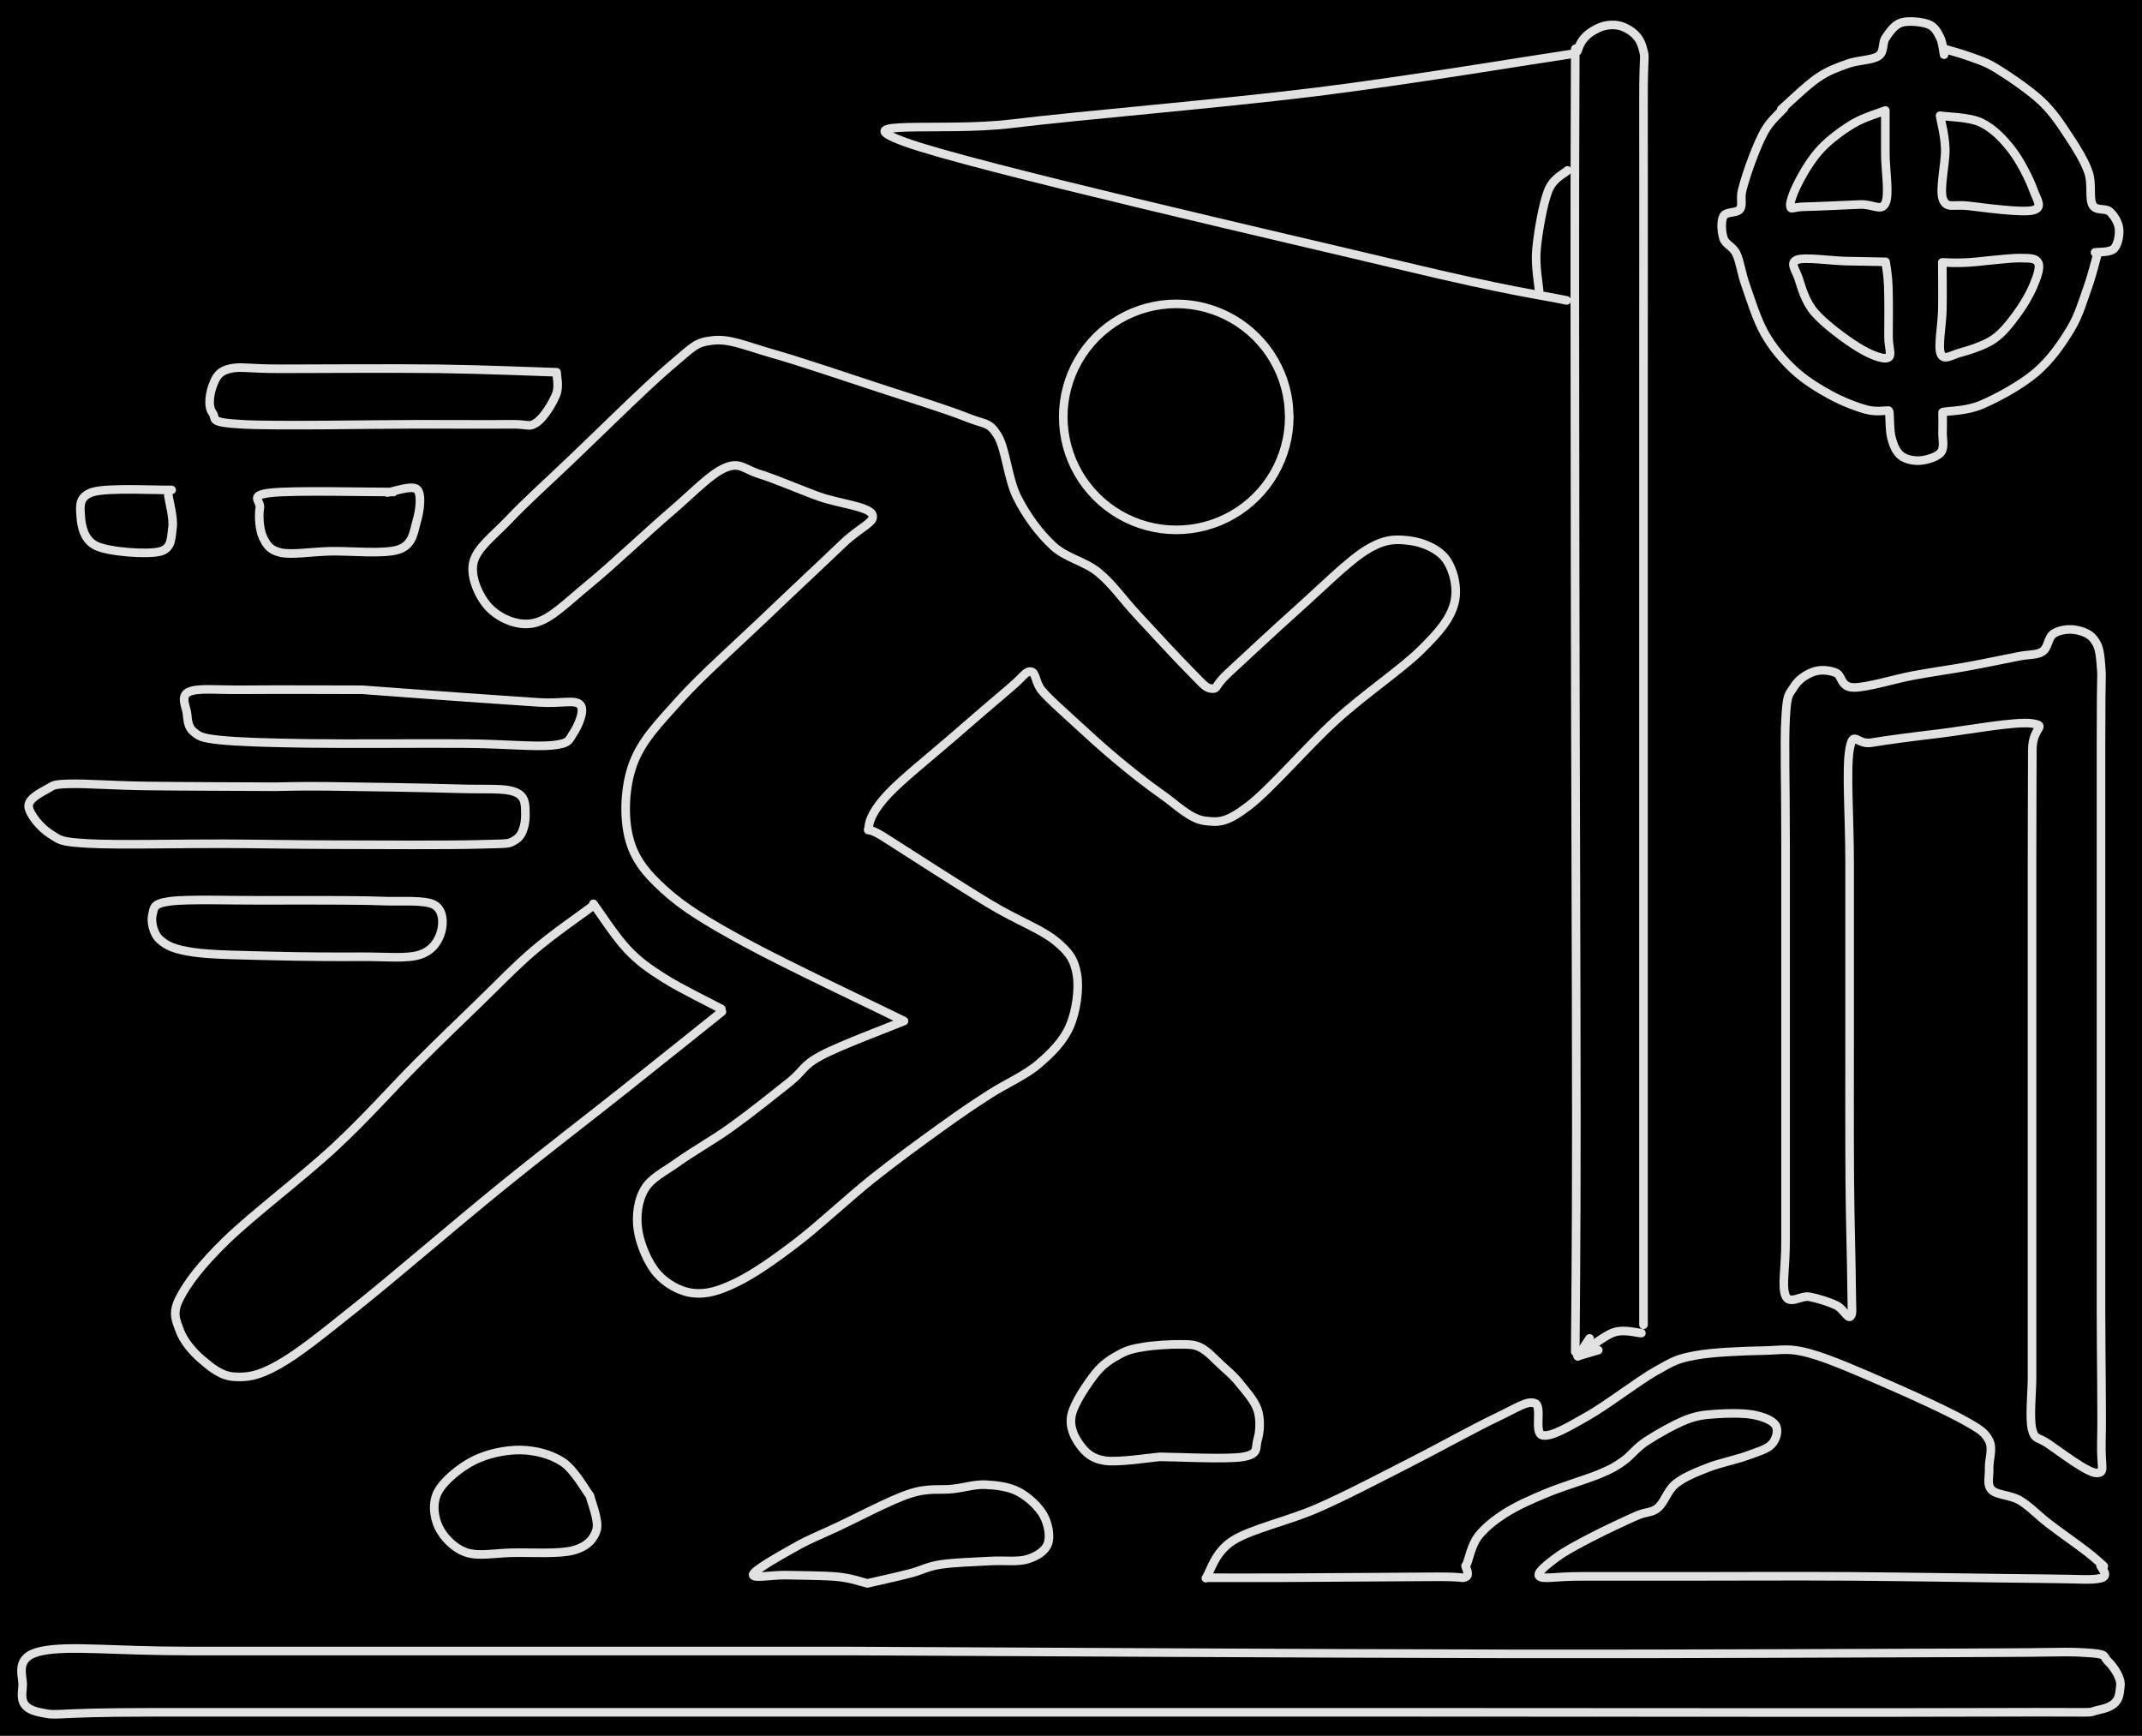 <svg version="1.1" xmlns="http://www.w3.org/2000/svg" viewBox="0 0 996.189 807.23" width="996.189" height="807.23" class="excalidraw-svg"><!-- svg-source:excalidraw --><defs><style class="style-fonts">
      </style></defs><rect x="0" y="0" width="996.189" height="807.23" fill="#000000"></rect><g stroke-linecap="round"><g transform="translate(275.955 420.308) rotate(0 29.762 24.451)"><path d="M0 0 C2.64 3.54, 10.35 15.46, 15.87 21.25 C21.39 27.04, 25.86 30.13, 33.13 34.74 C40.41 39.35, 55.13 46.54, 59.52 48.9 M0 0 C2.64 3.54, 10.35 15.46, 15.87 21.25 C21.39 27.04, 25.86 30.13, 33.13 34.74 C40.41 39.35, 55.13 46.54, 59.52 48.9" stroke="#E1E1E1" stroke-width="4" fill="none"></path></g></g><mask></mask><g stroke-linecap="round"><g transform="translate(335.749 470.46) rotate(0 -126.097 60.459)"><path d="M0 0 C-7.54 6.02, -28.05 22.49, -45.23 36.13 C-62.4 49.76, -82.31 64.97, -103.06 81.8 C-123.82 98.64, -152.56 123.41, -169.76 137.14 C-186.96 150.88, -196.69 158.77, -206.25 164.2 C-215.82 169.64, -221.16 170.19, -227.14 169.76 C-233.12 169.32, -237.95 165.2, -242.12 161.61 C-246.3 158.01, -250.51 152.94, -252.19 148.21 C-253.87 143.48, -255.8 140.19, -252.19 133.22 C-248.59 126.25, -242.56 118.08, -230.55 106.38 C-218.55 94.69, -194.94 76.78, -180.15 63.05 C-165.36 49.33, -152.82 35.04, -141.81 24.03 C-130.79 13.01, -123.15 5.71, -114.07 -3.06 C-104.99 -11.84, -96.25 -20.99, -87.32 -28.61 C-78.39 -36.24, -64.96 -45.47, -60.49 -48.84 M0 0 C-7.54 6.02, -28.05 22.49, -45.23 36.13 C-62.4 49.76, -82.31 64.97, -103.06 81.8 C-123.82 98.64, -152.56 123.41, -169.76 137.14 C-186.96 150.88, -196.69 158.77, -206.25 164.2 C-215.82 169.64, -221.16 170.19, -227.14 169.76 C-233.12 169.32, -237.95 165.2, -242.12 161.61 C-246.3 158.01, -250.51 152.94, -252.19 148.21 C-253.87 143.48, -255.8 140.19, -252.19 133.22 C-248.59 126.25, -242.56 118.08, -230.55 106.38 C-218.55 94.69, -194.94 76.78, -180.15 63.05 C-165.36 49.33, -152.82 35.04, -141.81 24.03 C-130.79 13.01, -123.15 5.71, -114.07 -3.06 C-104.99 -11.84, -96.25 -20.99, -87.32 -28.61 C-78.39 -36.24, -64.96 -45.47, -60.49 -48.84" stroke="#E1E1E1" stroke-width="4" fill="none"></path></g></g><mask></mask><g stroke-linecap="round"><g transform="translate(420.421 474.813) rotate(0 27.783 -94.977)"><path d="M0 0 C-6.42 2.68, -29.62 11.31, -38.52 16.07 C-47.42 20.83, -46.44 23.02, -53.39 28.56 C-60.35 34.09, -71.65 43.12, -80.24 49.27 C-88.83 55.42, -98.18 60.64, -104.92 65.46 C-111.66 70.28, -117.53 72.9, -120.66 78.2 C-123.79 83.49, -124.68 90.69, -123.7 97.23 C-122.73 103.76, -119.11 112.5, -114.83 117.39 C-110.55 122.27, -104.18 125.84, -98.01 126.53 C-91.85 127.23, -85.85 125.44, -77.85 121.54 C-69.85 117.63, -60.53 111.16, -50.01 103.12 C-39.49 95.09, -25.99 82.35, -14.71 73.35 C-3.42 64.34, 8.62 55.65, 17.7 49.11 C26.77 42.56, 32.29 38.9, 39.74 34.07 C47.18 29.25, 56.15 25.45, 62.38 20.17 C68.61 14.89, 74.12 9.34, 77.13 2.39 C80.14 -4.57, 81.56 -14.93, 80.43 -21.55 C79.3 -28.18, 77.17 -31.83, 70.34 -37.35 C63.51 -42.87, 52.68 -46.68, 39.45 -54.68 C26.22 -62.68, 0.26 -79.44, -9.04 -85.37 C-18.35 -91.3, -16.65 -86.92, -16.38 -90.27 C-16.12 -93.63, -13.88 -98.6, -7.44 -105.49 C-1 -112.39, 12.78 -123.39, 22.28 -131.64 C31.77 -139.9, 43.39 -149.9, 49.51 -155.04 C55.63 -160.18, 56.55 -162.75, 59.01 -162.49 C61.47 -162.23, 60.97 -157.29, 64.26 -153.48 C67.55 -149.66, 73 -144.87, 78.75 -139.58 C84.5 -134.3, 91.93 -127.46, 98.77 -121.76 C105.62 -116.06, 112.98 -110.18, 119.82 -105.41 C126.66 -100.63, 133.04 -94.01, 139.8 -93.12 C146.56 -92.24, 150.13 -92.26, 160.36 -100.11 C170.6 -107.96, 187.88 -128.15, 201.22 -140.22 C214.55 -152.28, 231.27 -163.53, 240.38 -172.5 C249.49 -181.47, 253.92 -187.04, 255.88 -194.06 C257.84 -201.08, 255.61 -209.75, 252.15 -214.63 C248.69 -219.52, 241.29 -222.65, 235.12 -223.39 C228.95 -224.13, 223.79 -224.41, 215.11 -219.09 C206.44 -213.77, 193.78 -201, 183.06 -191.46 C172.35 -181.92, 157.49 -168.01, 150.84 -161.86 C144.19 -155.71, 146.13 -154.44, 143.18 -154.58 C140.22 -154.72, 138.89 -156.97, 133.11 -162.7 C127.33 -168.42, 115.6 -181.26, 108.49 -188.91 C101.38 -196.56, 96.99 -203.24, 90.44 -208.59 C83.9 -213.94, 75.53 -215.17, 69.22 -221.02 C62.9 -226.87, 56.86 -235.1, 52.56 -243.68 C48.26 -252.27, 47.35 -266.34, 43.41 -272.53 C39.48 -278.71, 38.09 -277.17, 28.94 -280.81 C19.8 -284.46, 3.54 -289.47, -11.45 -294.39 C-26.44 -299.31, -48.06 -306.64, -60.98 -310.32 C-73.91 -314.01, -81.07 -317.43, -89.01 -316.49 C-96.94 -315.55, -97.54 -314.02, -108.58 -304.7 C-119.62 -295.38, -142.77 -272.45, -155.25 -260.57 C-167.73 -248.7, -175.95 -241.38, -183.46 -233.46 C-190.97 -225.54, -198.81 -219.98, -200.31 -213.03 C-201.81 -206.09, -197.23 -196.42, -192.46 -191.77 C-187.68 -187.12, -179.34 -183.25, -171.68 -185.15 C-164.01 -187.05, -156.93 -194.59, -146.44 -203.16 C-135.95 -211.74, -119.25 -227.59, -108.71 -236.6 C-98.17 -245.62, -90.14 -254.32, -83.19 -257.27 C-76.25 -260.22, -74.37 -256.54, -67.06 -254.3 C-59.75 -252.06, -48.03 -246.93, -39.32 -243.82 C-30.61 -240.71, -16.6 -239.29, -14.8 -235.65 C-12.99 -232, -20.14 -229.98, -28.49 -221.95 C-36.84 -213.92, -52.26 -199.57, -64.91 -187.46 C-77.56 -175.35, -94.23 -160.59, -104.41 -149.28 C-114.59 -137.98, -122.06 -130.26, -125.98 -119.62 C-129.91 -108.98, -130.4 -95.22, -127.96 -85.43 C-125.53 -75.65, -120.37 -69.05, -111.36 -60.9 C-102.36 -52.75, -92.49 -46.68, -73.93 -36.53 C-55.36 -26.38, -12.32 -6.09, 0 0 M0 0 C-6.42 2.68, -29.62 11.31, -38.52 16.07 C-47.42 20.83, -46.44 23.02, -53.39 28.56 C-60.35 34.09, -71.65 43.12, -80.24 49.27 C-88.83 55.42, -98.18 60.64, -104.92 65.46 C-111.66 70.28, -117.53 72.9, -120.66 78.2 C-123.79 83.49, -124.68 90.69, -123.7 97.23 C-122.73 103.76, -119.11 112.5, -114.83 117.39 C-110.55 122.27, -104.18 125.84, -98.01 126.53 C-91.85 127.23, -85.85 125.44, -77.85 121.54 C-69.85 117.63, -60.53 111.16, -50.01 103.12 C-39.49 95.09, -25.99 82.35, -14.71 73.35 C-3.42 64.34, 8.62 55.65, 17.7 49.11 C26.77 42.56, 32.29 38.9, 39.74 34.07 C47.18 29.25, 56.15 25.45, 62.38 20.17 C68.61 14.89, 74.12 9.34, 77.13 2.39 C80.14 -4.57, 81.56 -14.93, 80.43 -21.55 C79.3 -28.18, 77.17 -31.83, 70.34 -37.35 C63.51 -42.87, 52.68 -46.68, 39.45 -54.68 C26.22 -62.68, 0.26 -79.44, -9.04 -85.37 C-18.35 -91.3, -16.65 -86.92, -16.38 -90.27 C-16.12 -93.63, -13.88 -98.6, -7.44 -105.49 C-1 -112.39, 12.78 -123.39, 22.28 -131.64 C31.77 -139.9, 43.39 -149.9, 49.51 -155.04 C55.63 -160.18, 56.55 -162.75, 59.01 -162.49 C61.47 -162.23, 60.97 -157.29, 64.26 -153.48 C67.55 -149.66, 73 -144.87, 78.75 -139.58 C84.5 -134.3, 91.93 -127.46, 98.77 -121.76 C105.62 -116.06, 112.98 -110.18, 119.82 -105.41 C126.66 -100.63, 133.04 -94.01, 139.8 -93.12 C146.56 -92.24, 150.13 -92.26, 160.36 -100.11 C170.6 -107.96, 187.88 -128.15, 201.22 -140.22 C214.55 -152.28, 231.27 -163.53, 240.38 -172.5 C249.49 -181.47, 253.92 -187.04, 255.88 -194.06 C257.84 -201.08, 255.61 -209.75, 252.15 -214.63 C248.69 -219.52, 241.29 -222.65, 235.12 -223.39 C228.95 -224.13, 223.79 -224.41, 215.11 -219.09 C206.44 -213.77, 193.78 -201, 183.06 -191.46 C172.35 -181.92, 157.49 -168.01, 150.84 -161.86 C144.19 -155.71, 146.13 -154.44, 143.18 -154.58 C140.22 -154.72, 138.89 -156.97, 133.11 -162.7 C127.33 -168.42, 115.6 -181.26, 108.49 -188.91 C101.38 -196.56, 96.99 -203.24, 90.44 -208.59 C83.9 -213.94, 75.53 -215.17, 69.22 -221.02 C62.9 -226.87, 56.86 -235.1, 52.56 -243.68 C48.26 -252.27, 47.35 -266.34, 43.41 -272.53 C39.48 -278.71, 38.09 -277.17, 28.94 -280.81 C19.8 -284.46, 3.54 -289.47, -11.45 -294.39 C-26.44 -299.31, -48.06 -306.64, -60.98 -310.32 C-73.91 -314.01, -81.07 -317.43, -89.01 -316.49 C-96.94 -315.55, -97.54 -314.02, -108.58 -304.7 C-119.62 -295.38, -142.77 -272.45, -155.25 -260.57 C-167.73 -248.7, -175.95 -241.38, -183.46 -233.46 C-190.97 -225.54, -198.81 -219.98, -200.31 -213.03 C-201.81 -206.09, -197.23 -196.42, -192.46 -191.77 C-187.68 -187.12, -179.34 -183.25, -171.68 -185.15 C-164.01 -187.05, -156.93 -194.59, -146.44 -203.16 C-135.95 -211.74, -119.25 -227.59, -108.71 -236.6 C-98.17 -245.62, -90.14 -254.32, -83.19 -257.27 C-76.25 -260.22, -74.37 -256.54, -67.06 -254.3 C-59.75 -252.06, -48.03 -246.93, -39.32 -243.82 C-30.61 -240.71, -16.6 -239.29, -14.8 -235.65 C-12.99 -232, -20.14 -229.98, -28.49 -221.95 C-36.84 -213.92, -52.26 -199.57, -64.91 -187.46 C-77.56 -175.35, -94.23 -160.59, -104.41 -149.28 C-114.59 -137.98, -122.06 -130.26, -125.98 -119.62 C-129.91 -108.98, -130.4 -95.22, -127.96 -85.43 C-125.53 -75.65, -120.37 -69.05, -111.36 -60.9 C-102.36 -52.75, -92.49 -46.68, -73.93 -36.53 C-55.36 -26.38, -12.32 -6.09, 0 0" stroke="#E1E1E1" stroke-width="4" fill="none"></path></g></g><mask></mask><g stroke-linecap="round"><g transform="translate(763.375 619.941) rotate(0 -14.788 5.235)"><path d="M0 0 C-2.18 -0.04, -8.14 -2.02, -13.07 -0.24 C-18 1.55, -26.82 8.88, -29.58 10.71 M0 0 C-2.18 -0.04, -8.14 -2.02, -13.07 -0.24 C-18 1.55, -26.82 8.88, -29.58 10.71" stroke="#E1E1E1" stroke-width="4" fill="none"></path></g><g transform="translate(763.375 619.941) rotate(0 -14.788 5.235)"><path d="M-24.09 2.46 C-25.58 4.71, -27.07 6.95, -29.58 10.71 M-24.09 2.46 C-25.9 5.19, -27.72 7.91, -29.58 10.71" stroke="#E1E1E1" stroke-width="4" fill="none"></path></g><g transform="translate(763.375 619.941) rotate(0 -14.788 5.235)"><path d="M-20.07 7.92 C-22.66 8.68, -25.24 9.44, -29.58 10.71 M-20.07 7.92 C-23.22 8.84, -26.36 9.76, -29.58 10.71" stroke="#E1E1E1" stroke-width="4" fill="none"></path></g></g><mask></mask><g stroke-linecap="round"><g transform="translate(732.611 628.625) rotate(0 15.832 -307.999)"><path d="M0 0 C0.08 -17.92, 0.52 -46.21, 0.51 -107.55 C0.49 -168.89, 0.02 -289.19, -0.08 -368.06 C-0.17 -446.94, -0.31 -541.18, -0.08 -580.79 C0.16 -620.39, -0.47 -599.9, 1.33 -605.7 C3.13 -611.5, 7.19 -613.88, 10.74 -615.59 C14.28 -617.31, 19.17 -617.55, 22.6 -616 C26.04 -614.44, 29.83 -612.04, 31.35 -606.25 C32.88 -600.47, 31.68 -606.51, 31.74 -581.29 C31.81 -556.08, 31.74 -510.2, 31.74 -454.96 C31.74 -399.72, 31.74 -317.67, 31.74 -249.84 C31.74 -182.01, 31.74 -87.52, 31.74 -47.98 C31.74 -8.44, 31.74 -18.47, 31.74 -12.57 M0 0 C0.08 -17.92, 0.52 -46.21, 0.51 -107.55 C0.49 -168.89, 0.02 -289.19, -0.08 -368.06 C-0.17 -446.94, -0.31 -541.18, -0.08 -580.79 C0.16 -620.39, -0.47 -599.9, 1.33 -605.7 C3.13 -611.5, 7.19 -613.88, 10.74 -615.59 C14.28 -617.31, 19.17 -617.55, 22.6 -616 C26.04 -614.44, 29.83 -612.04, 31.35 -606.25 C32.88 -600.47, 31.68 -606.51, 31.74 -581.29 C31.81 -556.08, 31.74 -510.2, 31.74 -454.96 C31.74 -399.72, 31.74 -317.67, 31.74 -249.84 C31.74 -182.01, 31.74 -87.52, 31.74 -47.98 C31.74 -8.44, 31.74 -18.47, 31.74 -12.57" stroke="#E1E1E1" stroke-width="4" fill="none"></path></g></g><mask></mask><g stroke-linecap="round"><g transform="translate(728.63 139.709) rotate(0 -152.145 -57.376)"><path d="M0 0 C-12.76 -2.69, -25.29 -3.88, -76.54 -16.14 C-127.79 -28.4, -277.24 -62.56, -307.51 -73.56 C-337.78 -84.57, -290.03 -78.26, -258.15 -82.17 C-226.27 -86.08, -159.8 -91.58, -116.24 -97.01 C-72.68 -102.44, -16.69 -111.8, 3.22 -114.75 M0 0 C-12.76 -2.69, -25.29 -3.88, -76.54 -16.14 C-127.79 -28.4, -277.24 -62.56, -307.51 -73.56 C-337.78 -84.57, -290.03 -78.26, -258.15 -82.17 C-226.27 -86.08, -159.8 -91.58, -116.24 -97.01 C-72.68 -102.44, -16.69 -111.8, 3.22 -114.75" stroke="#E1E1E1" stroke-width="4" fill="none"></path></g></g><mask></mask><g stroke-linecap="round"><g transform="translate(729 79.251) rotate(0 -7.211 28.013)"><path d="M0 0 C-1.5 1.59, -6.61 3.4, -9.01 9.52 C-11.42 15.64, -13.72 28.97, -14.42 36.72 C-15.12 44.47, -13.4 52.81, -13.2 56.03 M0 0 C-1.5 1.59, -6.61 3.4, -9.01 9.52 C-11.42 15.64, -13.72 28.97, -14.42 36.72 C-15.12 44.47, -13.4 52.81, -13.2 56.03" stroke="#E1E1E1" stroke-width="4" fill="none"></path></g></g><mask></mask><g stroke-linecap="round" transform="translate(494.49 141.305) rotate(0 52.553 52.553)"><path d="M105.11 52.55 C105.11 54.84, 104.95 57.15, 104.66 59.41 C104.36 61.68, 103.91 63.95, 103.31 66.15 C102.72 68.36, 101.98 70.55, 101.11 72.66 C100.23 74.78, 99.21 76.85, 98.06 78.83 C96.92 80.81, 95.64 82.73, 94.25 84.54 C92.85 86.36, 91.33 88.1, 89.71 89.71 C88.1 91.33, 86.36 92.85, 84.54 94.25 C82.73 95.64, 80.81 96.92, 78.83 98.06 C76.85 99.21, 74.78 100.23, 72.66 101.11 C70.55 101.98, 68.36 102.72, 66.15 103.31 C63.95 103.91, 61.68 104.36, 59.41 104.66 C57.15 104.95, 54.84 105.11, 52.55 105.11 C50.27 105.11, 47.96 104.95, 45.69 104.66 C43.43 104.36, 41.16 103.91, 38.95 103.31 C36.74 102.72, 34.55 101.98, 32.44 101.11 C30.33 100.23, 28.26 99.21, 26.28 98.06 C24.3 96.92, 22.37 95.64, 20.56 94.25 C18.75 92.85, 17.01 91.33, 15.39 89.71 C13.78 88.1, 12.25 86.36, 10.86 84.54 C9.47 82.73, 8.18 80.81, 7.04 78.83 C5.9 76.85, 4.88 74.78, 4 72.66 C3.13 70.55, 2.38 68.36, 1.79 66.15 C1.2 63.95, 0.75 61.68, 0.45 59.41 C0.15 57.15, 0 54.84, 0 52.55 C0 50.27, 0.15 47.96, 0.45 45.69 C0.75 43.43, 1.2 41.16, 1.79 38.95 C2.38 36.74, 3.13 34.55, 4 32.44 C4.88 30.33, 5.9 28.26, 7.04 26.28 C8.18 24.3, 9.47 22.37, 10.86 20.56 C12.25 18.75, 13.78 17.01, 15.39 15.39 C17.01 13.78, 18.75 12.25, 20.56 10.86 C22.37 9.47, 24.3 8.18, 26.28 7.04 C28.26 5.9, 30.33 4.88, 32.44 4 C34.55 3.13, 36.74 2.38, 38.95 1.79 C41.16 1.2, 43.43 0.75, 45.69 0.45 C47.96 0.15, 50.27 0, 52.55 0 C54.84 0, 57.15 0.15, 59.41 0.45 C61.68 0.75, 63.95 1.2, 66.15 1.79 C68.36 2.38, 70.55 3.13, 72.66 4 C74.78 4.88, 76.85 5.9, 78.83 7.04 C80.81 8.18, 82.73 9.47, 84.54 10.86 C86.36 12.25, 88.1 13.78, 89.71 15.39 C91.33 17.01, 92.85 18.75, 94.25 20.56 C95.64 22.37, 96.92 24.3, 98.06 26.28 C99.21 28.26, 100.23 30.33, 101.11 32.44 C101.98 34.55, 102.72 36.74, 103.31 38.95 C103.91 41.16, 104.36 43.43, 104.66 45.69 C104.95 47.96, 105.03 51.41, 105.11 52.55 C105.18 53.7, 105.18 51.41, 105.11 52.55" stroke="#E1E1E1" stroke-width="4" fill="none"></path></g><g stroke-linecap="round"><g transform="translate(258.86 173.115) rotate(0 -80.047 11.29)"><path d="M0 0 C-0.04 1.74, 1.32 6.52, -0.26 10.43 C-1.84 14.35, -5.93 21.22, -9.5 23.51 C-13.06 25.8, -12.53 24.08, -21.66 24.19 C-30.78 24.31, -43.45 24.19, -64.25 24.19 C-85.04 24.19, -130.44 25.1, -146.42 24.19 C-162.39 23.29, -157.85 21.78, -160.09 18.78 C-162.34 15.78, -161.22 9.58, -159.91 6.19 C-158.6 2.79, -157.5 -0.28, -152.23 -1.58 C-146.97 -2.89, -144.48 -1.61, -128.32 -1.61 C-112.16 -1.62, -76.68 -1.88, -55.29 -1.61 C-33.9 -1.34, -9.22 -0.27, 0 0 M0 0 C-0.04 1.74, 1.32 6.52, -0.26 10.43 C-1.84 14.35, -5.93 21.22, -9.5 23.51 C-13.06 25.8, -12.53 24.08, -21.66 24.19 C-30.78 24.31, -43.45 24.19, -64.25 24.19 C-85.04 24.19, -130.44 25.1, -146.42 24.19 C-162.39 23.29, -157.85 21.78, -160.09 18.78 C-162.34 15.78, -161.22 9.58, -159.91 6.19 C-158.6 2.79, -157.5 -0.28, -152.23 -1.58 C-146.97 -2.89, -144.48 -1.61, -128.32 -1.61 C-112.16 -1.62, -76.68 -1.88, -55.29 -1.61 C-33.9 -1.34, -9.22 -0.27, 0 0" stroke="#E1E1E1" stroke-width="4" fill="none"></path></g></g><mask></mask><g stroke-linecap="round"><g transform="translate(182.962 228.81) rotate(0 -25.557 13.489)"><path d="M0 0 C-9.52 0.06, -46.79 -0.86, -57.15 0.37 C-67.5 1.6, -61.54 3.97, -62.13 7.4 C-62.73 10.83, -62.36 17.47, -60.72 20.94 C-59.08 24.41, -57.5 27.1, -52.29 28.2 C-47.08 29.3, -38.6 27.8, -29.46 27.55 C-20.31 27.31, -4.16 29.06, 2.56 26.71 C9.28 24.37, 9.46 18.14, 10.87 13.49 C12.28 8.83, 13.31 0.98, 11.02 -1.22 C8.73 -3.43, -0.55 0.01, -2.86 0.25 M0 0 C-9.52 0.06, -46.79 -0.86, -57.15 0.37 C-67.5 1.6, -61.54 3.97, -62.13 7.4 C-62.73 10.83, -62.36 17.47, -60.72 20.94 C-59.08 24.41, -57.5 27.1, -52.29 28.2 C-47.08 29.3, -38.6 27.8, -29.46 27.55 C-20.31 27.31, -4.16 29.06, 2.56 26.71 C9.28 24.37, 9.46 18.14, 10.87 13.49 C12.28 8.83, 13.31 0.98, 11.02 -1.22 C8.73 -3.43, -0.55 0.01, -2.86 0.25" stroke="#E1E1E1" stroke-width="4" fill="none"></path></g></g><mask></mask><g stroke-linecap="round"><g transform="translate(79.818 227.836) rotate(0 -20.937 14.341)"><path d="M0 0 C-6.08 0.15, -29.41 -1.12, -36.46 0.92 C-43.5 2.95, -42.54 8.01, -42.27 12.21 C-42 16.41, -40.95 23.39, -34.83 26.13 C-28.71 28.88, -11.42 30.1, -5.54 28.68 C0.33 27.26, -0.27 21.97, 0.4 17.62 C1.07 13.28, -1.21 5.1, -1.53 2.6 M0 0 C-6.08 0.15, -29.41 -1.12, -36.46 0.92 C-43.5 2.95, -42.54 8.01, -42.27 12.21 C-42 16.41, -40.95 23.39, -34.83 26.13 C-28.71 28.88, -11.42 30.1, -5.54 28.68 C0.33 27.26, -0.27 21.97, 0.4 17.62 C1.07 13.28, -1.21 5.1, -1.53 2.6" stroke="#E1E1E1" stroke-width="4" fill="none"></path></g></g><mask></mask><g stroke-linecap="round"><g transform="translate(168.516 320.774) rotate(0 9.82 12.92)"><path d="M0 0 C-9.11 0, -41.26 -0.15, -54.68 0 C-68.09 0.15, -76.01 -0.95, -80.49 0.9 C-84.96 2.74, -81.86 8, -81.54 11.09 C-81.22 14.18, -81.09 17.41, -78.56 19.45 C-76.04 21.5, -75.23 22.44, -66.4 23.35 C-57.56 24.27, -44.6 24.66, -25.54 24.94 C-6.48 25.22, 28.98 24.88, 47.94 25.03 C66.9 25.18, 79.83 26.65, 88.2 25.84 C96.56 25.03, 95.97 23.33, 98.13 20.17 C100.29 17, 103.84 9.22, 101.18 6.83 C98.52 4.45, 92.72 6.55, 82.17 5.88 C71.63 5.2, 51.6 3.77, 37.91 2.8 C24.21 1.82, 6.32 0.47, 0 0 M0 0 C-9.11 0, -41.26 -0.15, -54.68 0 C-68.09 0.15, -76.01 -0.95, -80.49 0.9 C-84.96 2.74, -81.86 8, -81.54 11.09 C-81.22 14.18, -81.09 17.41, -78.56 19.45 C-76.04 21.5, -75.23 22.44, -66.4 23.35 C-57.56 24.27, -44.6 24.66, -25.54 24.94 C-6.48 25.22, 28.98 24.88, 47.94 25.03 C66.9 25.18, 79.83 26.65, 88.2 25.84 C96.56 25.03, 95.97 23.33, 98.13 20.17 C100.29 17, 103.84 9.22, 101.18 6.83 C98.52 4.45, 92.72 6.55, 82.17 5.88 C71.63 5.2, 51.6 3.77, 37.91 2.8 C24.21 1.82, 6.32 0.47, 0 0" stroke="#E1E1E1" stroke-width="4" fill="none"></path></g></g><mask></mask><g stroke-linecap="round"><g transform="translate(127.952 365.866) rotate(0 0.876 12.799)"><path d="M0 0 C-10 -0.06, -44.03 -0.13, -60 -0.36 C-75.97 -0.58, -88.14 -1.59, -95.81 -1.35 C-103.48 -1.11, -102.88 -0.69, -106.02 1.06 C-109.16 2.81, -114.88 5.65, -114.64 9.13 C-114.4 12.61, -109.21 19.06, -104.58 21.94 C-99.95 24.82, -100.38 25.63, -86.87 26.4 C-73.37 27.16, -42.66 26.42, -23.54 26.51 C-4.42 26.6, 8.07 26.9, 27.85 26.95 C47.63 26.99, 81.11 27.21, 95.15 26.79 C109.2 26.38, 108.6 26.82, 112.14 24.45 C115.68 22.08, 116.5 16.24, 116.39 12.57 C116.29 8.9, 116.78 4.38, 111.51 2.43 C106.25 0.49, 99.3 1.35, 84.81 0.91 C70.32 0.48, 38.72 -0.03, 24.59 -0.18 C10.45 -0.33, 4.1 -0.03, 0 0 M0 0 C-10 -0.06, -44.03 -0.13, -60 -0.36 C-75.97 -0.58, -88.14 -1.59, -95.81 -1.35 C-103.48 -1.11, -102.88 -0.69, -106.02 1.06 C-109.16 2.81, -114.88 5.65, -114.64 9.13 C-114.4 12.61, -109.21 19.06, -104.58 21.94 C-99.95 24.82, -100.38 25.63, -86.87 26.4 C-73.37 27.16, -42.66 26.42, -23.54 26.51 C-4.42 26.6, 8.07 26.9, 27.85 26.95 C47.63 26.99, 81.11 27.21, 95.15 26.79 C109.2 26.38, 108.6 26.82, 112.14 24.45 C115.68 22.08, 116.5 16.24, 116.39 12.57 C116.29 8.9, 116.78 4.38, 111.51 2.43 C106.25 0.49, 99.3 1.35, 84.81 0.91 C70.32 0.48, 38.72 -0.03, 24.59 -0.18 C10.45 -0.33, 4.1 -0.03, 0 0" stroke="#E1E1E1" stroke-width="4" fill="none"></path></g></g><mask></mask><g stroke-linecap="round"><g transform="translate(155.223 418.688) rotate(0 -17.183 13.122)"><path d="M0 0 C-5.73 0, -21.67 -0.07, -34.35 0 C-47.03 0.07, -67.76 -0.65, -76.09 0.44 C-84.41 1.53, -83.48 3.6, -84.3 6.56 C-85.11 9.51, -84.15 15.24, -80.99 18.17 C-77.83 21.1, -74.1 22.86, -65.34 24.14 C-56.57 25.42, -41.41 25.52, -28.41 25.87 C-15.41 26.22, 1.28 26.33, 12.67 26.24 C24.06 26.16, 33.72 27.27, 39.93 25.34 C46.14 23.41, 48.82 18.53, 49.93 14.65 C51.04 10.76, 51.11 4.4, 46.57 2.02 C42.03 -0.36, 30.47 0.68, 22.71 0.34 C14.94 0.01, 3.78 0.06, 0 0 M0 0 C-5.73 0, -21.67 -0.07, -34.35 0 C-47.03 0.07, -67.76 -0.65, -76.09 0.44 C-84.41 1.53, -83.48 3.6, -84.3 6.56 C-85.11 9.51, -84.15 15.24, -80.99 18.17 C-77.83 21.1, -74.1 22.86, -65.34 24.14 C-56.57 25.42, -41.41 25.52, -28.41 25.87 C-15.41 26.22, 1.28 26.33, 12.67 26.24 C24.06 26.16, 33.72 27.27, 39.93 25.34 C46.14 23.41, 48.82 18.53, 49.93 14.65 C51.04 10.76, 51.11 4.4, 46.57 2.02 C42.03 -0.36, 30.47 0.68, 22.71 0.34 C14.94 0.01, 3.78 0.06, 0 0" stroke="#E1E1E1" stroke-width="4" fill="none"></path></g></g><mask></mask><g stroke-linecap="round"><g transform="translate(274.369 695.575) rotate(0 -33.801 2.62)"><path d="M0 0 C-2.11 -2.61, -7.28 -12.12, -12.64 -15.66 C-18 -19.21, -25.28 -21.13, -32.17 -21.26 C-39.07 -21.38, -47.58 -19.63, -53.99 -16.4 C-60.41 -13.17, -67.93 -7.01, -70.67 -1.87 C-73.41 3.27, -72.6 9.75, -70.42 14.45 C-68.25 19.15, -63.37 24.34, -57.62 26.34 C-51.86 28.35, -44.21 26.65, -35.91 26.5 C-27.6 26.34, -14.27 27.18, -7.78 25.42 C-1.28 23.66, 1.77 20.18, 3.07 15.95 C4.37 11.71, 0.51 2.66, 0 0 M0 0 C-2.11 -2.61, -7.28 -12.12, -12.64 -15.66 C-18 -19.21, -25.28 -21.13, -32.17 -21.26 C-39.07 -21.38, -47.58 -19.63, -53.99 -16.4 C-60.41 -13.17, -67.93 -7.01, -70.67 -1.87 C-73.41 3.27, -72.6 9.75, -70.42 14.45 C-68.25 19.15, -63.37 24.34, -57.62 26.34 C-51.86 28.35, -44.21 26.65, -35.91 26.5 C-27.6 26.34, -14.27 27.18, -7.78 25.42 C-1.28 23.66, 1.77 20.18, 3.07 15.95 C4.37 11.71, 0.51 2.66, 0 0" stroke="#E1E1E1" stroke-width="4" fill="none"></path></g></g><mask></mask><g stroke-linecap="round"><g transform="translate(403.427 736.34) rotate(0 15.365 -22.949)"><path d="M0 0 C3.3 -0.77, 14.14 -3.16, 19.78 -4.63 C25.43 -6.09, 27.7 -7.81, 33.88 -8.77 C40.06 -9.74, 50.13 -9.99, 56.86 -10.39 C63.59 -10.8, 69.75 -9.86, 74.25 -11.2 C78.76 -12.53, 82.63 -14.99, 83.89 -18.41 C85.16 -21.83, 84.12 -27.68, 81.85 -31.71 C79.58 -35.74, 74.77 -40.24, 70.27 -42.6 C65.78 -44.97, 59.96 -45.67, 54.89 -45.9 C49.82 -46.12, 45.73 -44.64, 39.84 -43.94 C33.94 -43.23, 28.49 -44.63, 19.52 -41.68 C10.55 -38.73, -5.19 -30.34, -13.99 -26.24 C-22.78 -22.14, -26.72 -20.76, -33.25 -17.08 C-39.78 -13.41, -52.45 -6.39, -53.16 -4.19 C-53.88 -1.98, -44.14 -4.03, -37.55 -3.84 C-30.95 -3.65, -19.87 -3.69, -13.61 -3.05 C-7.35 -2.41, -2.27 -0.51, 0 0 M0 0 C3.3 -0.77, 14.14 -3.16, 19.78 -4.63 C25.43 -6.09, 27.7 -7.81, 33.88 -8.77 C40.06 -9.74, 50.13 -9.99, 56.86 -10.39 C63.59 -10.8, 69.75 -9.86, 74.25 -11.2 C78.76 -12.53, 82.63 -14.99, 83.89 -18.41 C85.16 -21.83, 84.12 -27.68, 81.85 -31.71 C79.58 -35.74, 74.77 -40.24, 70.27 -42.6 C65.78 -44.97, 59.96 -45.67, 54.89 -45.9 C49.82 -46.12, 45.73 -44.64, 39.84 -43.94 C33.94 -43.23, 28.49 -44.63, 19.52 -41.68 C10.55 -38.73, -5.19 -30.34, -13.99 -26.24 C-22.78 -22.14, -26.72 -20.76, -33.25 -17.08 C-39.78 -13.41, -52.45 -6.39, -53.16 -4.19 C-53.88 -1.98, -44.14 -4.03, -37.55 -3.84 C-30.95 -3.65, -19.87 -3.69, -13.61 -3.05 C-7.35 -2.41, -2.27 -0.51, 0 0" stroke="#E1E1E1" stroke-width="4" fill="none"></path></g></g><mask></mask><g stroke-linecap="round"><g transform="translate(539.526 677.499) rotate(0 2.107 -25.271)"><path d="M0 0 C6.45 0, 31.12 1.29, 38.68 -0.02 C46.23 -1.34, 44.2 -4.25, 45.31 -7.88 C46.43 -11.5, 46.81 -17.33, 45.37 -21.78 C43.94 -26.22, 39.49 -31.08, 36.7 -34.53 C33.91 -37.99, 31.6 -39.8, 28.64 -42.51 C25.69 -45.21, 22.17 -49.14, 18.95 -50.77 C15.74 -52.41, 13.75 -52.25, 9.34 -52.31 C4.94 -52.38, -2.79 -51.91, -7.48 -51.14 C-12.18 -50.37, -15.04 -49.78, -18.82 -47.7 C-22.6 -45.62, -26.46 -43.36, -30.18 -38.66 C-33.9 -33.95, -39.97 -24.98, -41.16 -19.48 C-42.35 -13.98, -39.91 -9.18, -37.32 -5.63 C-34.74 -2.09, -31.87 0.83, -25.64 1.77 C-19.42 2.71, -4.27 0.3, 0 0 M0 0 C6.45 0, 31.12 1.29, 38.68 -0.02 C46.23 -1.34, 44.2 -4.25, 45.31 -7.88 C46.43 -11.5, 46.81 -17.33, 45.37 -21.78 C43.94 -26.22, 39.49 -31.08, 36.7 -34.53 C33.91 -37.99, 31.6 -39.8, 28.64 -42.51 C25.69 -45.21, 22.17 -49.14, 18.95 -50.77 C15.74 -52.41, 13.75 -52.25, 9.34 -52.31 C4.94 -52.38, -2.79 -51.91, -7.48 -51.14 C-12.18 -50.37, -15.04 -49.78, -18.82 -47.7 C-22.6 -45.62, -26.46 -43.36, -30.18 -38.66 C-33.9 -33.95, -39.97 -24.98, -41.16 -19.48 C-42.35 -13.98, -39.91 -9.18, -37.32 -5.63 C-34.74 -2.09, -31.87 0.83, -25.64 1.77 C-19.42 2.71, -4.27 0.3, 0 0" stroke="#E1E1E1" stroke-width="4" fill="none"></path></g></g><mask></mask><g stroke-linecap="round"><g transform="translate(560.823 733.914) rotate(0 208.793 -52.915)"><path d="M0 0 C2.11 -2.92, 4.02 -12.11, 12.68 -17.54 C21.35 -22.97, 38.54 -26.67, 51.98 -32.57 C65.41 -38.47, 79.47 -45.92, 93.32 -52.94 C107.16 -59.95, 125.11 -69.93, 135.07 -74.66 C145.02 -79.39, 149.47 -82.7, 153.04 -81.33 C156.62 -79.97, 152.41 -67.44, 156.54 -66.47 C160.66 -65.51, 169 -70.56, 177.8 -75.54 C186.59 -80.52, 201.04 -91.71, 209.32 -96.38 C217.6 -101.05, 219.16 -101.99, 227.5 -103.57 C235.83 -105.15, 250.48 -105.66, 259.34 -105.83 C268.2 -106, 270.96 -107.23, 280.64 -104.6 C290.31 -101.98, 305.37 -95.27, 317.39 -90.06 C329.4 -84.85, 344.91 -77.7, 352.72 -73.34 C360.54 -68.99, 362.35 -67.65, 364.28 -63.94 C366.2 -60.24, 364.09 -54.95, 364.28 -51.13 C364.47 -47.32, 363.03 -43.55, 365.42 -41.06 C367.81 -38.56, 374.15 -38.77, 378.59 -36.15 C383.03 -33.52, 386.89 -29.28, 392.05 -25.32 C397.22 -21.36, 405.34 -15.67, 409.6 -12.39 C413.85 -9.1, 416.25 -6.74, 417.59 -5.61 M0 0 C2.11 -2.92, 4.02 -12.11, 12.68 -17.54 C21.35 -22.97, 38.54 -26.67, 51.98 -32.57 C65.41 -38.47, 79.47 -45.92, 93.32 -52.94 C107.16 -59.95, 125.11 -69.93, 135.07 -74.66 C145.02 -79.39, 149.47 -82.7, 153.04 -81.33 C156.62 -79.97, 152.41 -67.44, 156.54 -66.47 C160.66 -65.51, 169 -70.56, 177.8 -75.54 C186.59 -80.52, 201.04 -91.71, 209.32 -96.38 C217.6 -101.05, 219.16 -101.99, 227.5 -103.57 C235.83 -105.15, 250.48 -105.66, 259.34 -105.83 C268.2 -106, 270.96 -107.23, 280.64 -104.6 C290.31 -101.98, 305.37 -95.27, 317.39 -90.06 C329.4 -84.85, 344.91 -77.7, 352.72 -73.34 C360.54 -68.99, 362.35 -67.65, 364.28 -63.94 C366.2 -60.24, 364.09 -54.95, 364.28 -51.13 C364.47 -47.32, 363.03 -43.55, 365.42 -41.06 C367.81 -38.56, 374.15 -38.77, 378.59 -36.15 C383.03 -33.52, 386.89 -29.28, 392.05 -25.32 C397.22 -21.36, 405.34 -15.67, 409.6 -12.39 C413.85 -9.1, 416.25 -6.74, 417.59 -5.61" stroke="#E1E1E1" stroke-width="4" fill="none"></path></g></g><mask></mask><g stroke-linecap="round"><g transform="translate(976.907 727.993) rotate(0 -147.34 -32.136)"><path d="M0 0 C0 0.99, 4.59 4.92, 0 5.95 C-4.59 6.97, -8.17 6.29, -27.53 6.15 C-46.89 6, -88.94 5.27, -116.16 5.09 C-143.37 4.92, -169.89 5.09, -190.84 5.09 C-211.8 5.09, -230.2 5.09, -241.88 5.09 C-253.56 5.09, -259.03 6.55, -260.91 5.09 C-262.79 3.64, -257.12 -0.62, -253.14 -3.64 C-249.15 -6.65, -243.18 -9.76, -237 -12.99 C-230.82 -16.21, -221.23 -20.69, -216.05 -22.98 C-210.87 -25.28, -208.99 -24.25, -205.92 -26.74 C-202.85 -29.23, -201.49 -34.82, -197.63 -37.94 C-193.78 -41.06, -188.28 -43.26, -182.78 -45.43 C-177.28 -47.6, -169.6 -49.14, -164.64 -50.95 C-159.68 -52.76, -155.26 -53.93, -153 -56.29 C-150.74 -58.66, -149.69 -62.85, -151.1 -65.15 C-152.51 -67.44, -156.84 -69.17, -161.48 -70.05 C-166.12 -70.93, -173.73 -70.81, -178.96 -70.42 C-184.19 -70.03, -187.45 -69.81, -192.84 -67.7 C-198.23 -65.58, -206.45 -60.92, -211.29 -57.73 C-216.14 -54.54, -218.32 -51.08, -221.92 -48.55 C-225.53 -46.03, -226.95 -45.06, -232.91 -42.58 C-238.86 -40.09, -250.36 -36.7, -257.67 -33.66 C-264.99 -30.62, -271.49 -27.71, -276.8 -24.34 C-282.11 -20.97, -286.55 -17.35, -289.53 -13.43 C-292.51 -9.52, -293.82 -2.93, -294.68 -0.83 M0 0 C0 0.99, 4.59 4.92, 0 5.95 C-4.59 6.97, -8.17 6.29, -27.53 6.15 C-46.89 6, -88.94 5.27, -116.16 5.09 C-143.37 4.92, -169.89 5.09, -190.84 5.09 C-211.8 5.09, -230.2 5.09, -241.88 5.09 C-253.56 5.09, -259.03 6.55, -260.91 5.09 C-262.79 3.64, -257.12 -0.62, -253.14 -3.64 C-249.15 -6.65, -243.18 -9.76, -237 -12.99 C-230.82 -16.21, -221.23 -20.69, -216.05 -22.98 C-210.87 -25.28, -208.99 -24.25, -205.92 -26.74 C-202.85 -29.23, -201.49 -34.82, -197.63 -37.94 C-193.78 -41.06, -188.28 -43.26, -182.78 -45.43 C-177.28 -47.6, -169.6 -49.14, -164.64 -50.95 C-159.68 -52.76, -155.26 -53.93, -153 -56.29 C-150.74 -58.66, -149.69 -62.85, -151.1 -65.15 C-152.51 -67.44, -156.84 -69.17, -161.48 -70.05 C-166.12 -70.93, -173.73 -70.81, -178.96 -70.42 C-184.19 -70.03, -187.45 -69.81, -192.84 -67.7 C-198.23 -65.58, -206.45 -60.92, -211.29 -57.73 C-216.14 -54.54, -218.32 -51.08, -221.92 -48.55 C-225.53 -46.03, -226.95 -45.06, -232.91 -42.58 C-238.86 -40.09, -250.36 -36.7, -257.67 -33.66 C-264.99 -30.62, -271.49 -27.71, -276.8 -24.34 C-282.11 -20.97, -286.55 -17.35, -289.53 -13.43 C-292.51 -9.52, -293.82 -2.93, -294.68 -0.83" stroke="#E1E1E1" stroke-width="4" fill="none"></path></g></g><mask></mask><g stroke-linecap="round"><g transform="translate(681.597 728.185) rotate(0 -59.703 2.76)"><path d="M0 0 C0 0.87, 2.23 4.36, 0 5.2 C-2.23 6.05, 0.57 5.03, -13.4 5.08 C-27.37 5.13, -66.15 5.45, -83.82 5.52 C-101.49 5.59, -113.48 5.52, -119.41 5.52 M0 0 C0 0.87, 2.23 4.36, 0 5.2 C-2.23 6.05, 0.57 5.03, -13.4 5.08 C-27.37 5.13, -66.15 5.45, -83.82 5.52 C-101.49 5.59, -113.48 5.52, -119.41 5.52" stroke="#E1E1E1" stroke-width="4" fill="none"></path></g></g><mask></mask><g stroke-linecap="round"><g transform="translate(860.216 478.902) rotate(0 43.649 9.993)"><path d="M0 0 C0 -12.9, 0 -55.61, 0 -77.37 C0 -99.13, -1.7 -121.22, 0 -130.58 C1.7 -139.94, 3.29 -132.33, 10.18 -133.53 C17.07 -134.72, 28.88 -136.25, 41.35 -137.73 C53.82 -139.22, 77.73 -143.69, 85.01 -142.44 C92.28 -141.2, 85 -140.9, 84.97 -130.25 C84.94 -119.6, 84.86 -104.83, 84.83 -78.56 C84.81 -52.28, 84.83 -10.28, 84.83 27.41 C84.83 65.09, 84.83 125.12, 84.83 147.56 C84.83 169.99, 84.83 155.67, 84.83 162.02 C84.83 168.38, 83.57 180.6, 84.83 185.69 C86.1 190.78, 87.39 189.14, 92.41 192.54 C97.43 195.94, 110.84 206.26, 114.95 206.08 C119.06 205.9, 116.76 203.73, 117.09 191.46 C117.41 179.19, 116.94 153.26, 116.91 132.48 C116.88 111.7, 116.91 111.21, 116.91 66.79 C116.91 22.37, 116.91 -94.72, 116.91 -134.05 C116.91 -173.38, 117.49 -161.24, 116.91 -169.19 C116.34 -177.13, 115.59 -178.91, 113.47 -181.73 C111.36 -184.54, 107.34 -185.7, 104.21 -186.09 C101.07 -186.49, 97.09 -185.78, 94.67 -184.08 C92.24 -182.38, 92.35 -177.62, 89.63 -175.88 C86.91 -174.14, 84.15 -174.78, 78.36 -173.63 C72.57 -172.49, 62.99 -170.47, 54.9 -169 C46.8 -167.53, 38.64 -166.43, 29.77 -164.8 C20.9 -163.17, 7.73 -159, 1.69 -159.21 C-4.35 -159.42, -3.39 -164.84, -6.45 -166.06 C-9.52 -167.28, -13.43 -167.65, -16.69 -166.54 C-19.95 -165.42, -23.83 -163.01, -26.01 -159.35 C-28.19 -155.68, -29.16 -156.8, -29.79 -144.54 C-30.42 -132.28, -29.79 -117.28, -29.79 -85.76 C-29.79 -54.25, -29.79 13.89, -29.79 44.53 C-29.79 75.18, -29.79 84.9, -29.79 98.09 C-29.79 111.29, -31.64 119.35, -29.79 123.7 C-27.94 128.04, -22.61 123.42, -18.68 124.16 C-14.74 124.9, -9.35 126.63, -6.18 128.14 C-3 129.66, -0.81 134.6, 0.37 133.27 C1.56 131.95, 0.98 130.84, 0.92 120.19 C0.87 109.55, 0.21 89.43, 0.06 69.39 C-0.1 49.36, 0.01 11.57, 0 0 M0 0 C0 -12.9, 0 -55.61, 0 -77.37 C0 -99.13, -1.7 -121.22, 0 -130.58 C1.7 -139.94, 3.29 -132.33, 10.18 -133.53 C17.07 -134.72, 28.88 -136.25, 41.35 -137.73 C53.82 -139.22, 77.73 -143.69, 85.01 -142.44 C92.28 -141.2, 85 -140.9, 84.97 -130.25 C84.94 -119.6, 84.86 -104.83, 84.83 -78.56 C84.81 -52.28, 84.83 -10.28, 84.83 27.41 C84.83 65.09, 84.83 125.12, 84.83 147.56 C84.83 169.99, 84.83 155.67, 84.83 162.02 C84.83 168.38, 83.57 180.6, 84.83 185.69 C86.1 190.78, 87.39 189.14, 92.41 192.54 C97.43 195.94, 110.84 206.26, 114.95 206.08 C119.06 205.9, 116.76 203.73, 117.09 191.46 C117.41 179.19, 116.94 153.26, 116.91 132.48 C116.88 111.7, 116.91 111.21, 116.91 66.79 C116.91 22.37, 116.91 -94.72, 116.91 -134.05 C116.91 -173.38, 117.49 -161.24, 116.91 -169.19 C116.34 -177.13, 115.59 -178.91, 113.47 -181.73 C111.36 -184.54, 107.34 -185.7, 104.21 -186.09 C101.07 -186.49, 97.09 -185.78, 94.67 -184.08 C92.24 -182.38, 92.35 -177.62, 89.63 -175.88 C86.91 -174.14, 84.15 -174.78, 78.36 -173.63 C72.57 -172.49, 62.99 -170.47, 54.9 -169 C46.8 -167.53, 38.64 -166.43, 29.77 -164.8 C20.9 -163.17, 7.73 -159, 1.69 -159.21 C-4.35 -159.42, -3.39 -164.84, -6.45 -166.06 C-9.52 -167.28, -13.43 -167.65, -16.69 -166.54 C-19.95 -165.42, -23.83 -163.01, -26.01 -159.35 C-28.19 -155.68, -29.16 -156.8, -29.79 -144.54 C-30.42 -132.28, -29.79 -117.28, -29.79 -85.76 C-29.79 -54.25, -29.79 13.89, -29.79 44.53 C-29.79 75.18, -29.79 84.9, -29.79 98.09 C-29.79 111.29, -31.64 119.35, -29.79 123.7 C-27.94 128.04, -22.61 123.42, -18.68 124.16 C-14.74 124.9, -9.35 126.63, -6.18 128.14 C-3 129.66, -0.81 134.6, 0.37 133.27 C1.56 131.95, 0.98 130.84, 0.92 120.19 C0.87 109.55, 0.21 89.43, 0.06 69.39 C-0.1 49.36, 0.01 11.57, 0 0" stroke="#E1E1E1" stroke-width="4" fill="none"></path></g></g><mask></mask><g stroke-linecap="round"><g transform="translate(394.273 767.791) rotate(0 104.066 14.251)"><path d="M0 0 C-26.67 0, -108.95 0, -160 0 C-211.05 0, -270.5 0, -306.32 0 C-342.14 0, -362.01 -2.64, -374.91 0 C-387.82 2.64, -383.57 11.11, -383.73 15.86 C-383.89 20.61, -385.99 26.4, -375.87 28.5 C-365.75 30.61, -374.1 28.5, -323.01 28.5 C-271.93 28.5, -167.13 28.5, -69.36 28.5 C28.41 28.5, 162.78 28.5, 263.62 28.5 C364.46 28.5, 482.5 28.72, 535.68 28.5 C588.85 28.28, 573.33 29.2, 582.7 27.17 C592.06 25.14, 591.3 20.08, 591.86 16.34 C592.42 12.6, 588.73 7.32, 586.06 4.72 C583.39 2.13, 586.44 1.43, 575.82 0.78 C565.21 0.13, 567 0.74, 522.38 0.83 C477.75 0.92, 395.15 1.46, 308.09 1.32 C221.02 1.18, 51.35 0.22, 0 0 M0 0 C-26.67 0, -108.95 0, -160 0 C-211.05 0, -270.5 0, -306.32 0 C-342.14 0, -362.01 -2.64, -374.91 0 C-387.82 2.64, -383.57 11.11, -383.73 15.86 C-383.89 20.61, -385.99 26.4, -375.87 28.5 C-365.75 30.61, -374.1 28.5, -323.01 28.5 C-271.93 28.5, -167.13 28.5, -69.36 28.5 C28.41 28.5, 162.78 28.5, 263.62 28.5 C364.46 28.5, 482.5 28.72, 535.68 28.5 C588.85 28.28, 573.33 29.2, 582.7 27.17 C592.06 25.14, 591.3 20.08, 591.86 16.34 C592.42 12.6, 588.73 7.32, 586.06 4.72 C583.39 2.13, 586.44 1.43, 575.82 0.78 C565.21 0.13, 567 0.74, 522.38 0.83 C477.75 0.92, 395.15 1.46, 308.09 1.32 C221.02 1.18, 51.35 0.22, 0 0" stroke="#E1E1E1" stroke-width="4" fill="none"></path></g></g><mask></mask><g stroke-linecap="round"><g transform="translate(902.273 53.816) rotate(0 21.705 21.99)"><path d="M0 0 C0.4 2.56, 2.2 8.88, 2.42 15.37 C2.65 21.85, -0.45 34.51, 1.35 38.93 C3.15 43.36, 6.27 41.08, 13.24 41.92 C20.2 42.76, 38.1 45.21, 43.13 43.98 C48.15 42.75, 45.05 39.24, 43.41 34.54 C41.76 29.83, 37.32 20.97, 33.25 15.75 C29.19 10.52, 24.58 5.81, 19.04 3.18 C13.5 0.56, 3.17 0.53, 0 0 M0 0 C0.4 2.56, 2.2 8.88, 2.42 15.37 C2.65 21.85, -0.45 34.51, 1.35 38.93 C3.15 43.36, 6.27 41.08, 13.24 41.92 C20.2 42.76, 38.1 45.21, 43.13 43.98 C48.15 42.75, 45.05 39.24, 43.41 34.54 C41.76 29.83, 37.32 20.97, 33.25 15.75 C29.19 10.52, 24.58 5.81, 19.04 3.18 C13.5 0.56, 3.17 0.53, 0 0" stroke="#E1E1E1" stroke-width="4" fill="none"></path></g></g><mask></mask><g stroke-linecap="round"><g transform="translate(876.822 51.384) rotate(0 -22.092 22.386)"><path d="M0 0 C0 3.39, 0 13.12, 0 20.32 C0 27.51, 1.99 39.28, 0 43.18 C-1.99 47.08, -5.62 43.46, -11.93 43.72 C-18.24 43.99, -32.5 44.66, -37.88 44.77 C-43.25 44.88, -43.87 46.5, -44.18 44.39 C-44.49 42.28, -42.15 36.59, -39.74 32.11 C-37.32 27.64, -33.85 21.88, -29.68 17.53 C-25.52 13.18, -19.71 8.95, -14.76 6.02 C-9.81 3.1, -2.46 1, 0 0 M0 0 C0 3.39, 0 13.12, 0 20.32 C0 27.51, 1.99 39.28, 0 43.18 C-1.99 47.08, -5.62 43.46, -11.93 43.72 C-18.24 43.99, -32.5 44.66, -37.88 44.77 C-43.25 44.88, -43.87 46.5, -44.18 44.39 C-44.49 42.28, -42.15 36.59, -39.74 32.11 C-37.32 27.64, -33.85 21.88, -29.68 17.53 C-25.52 13.18, -19.71 8.95, -14.76 6.02 C-9.81 3.1, -2.46 1, 0 0" stroke="#E1E1E1" stroke-width="4" fill="none"></path></g></g><mask></mask><g stroke-linecap="round"><g transform="translate(876.944 121.759) rotate(0 -19.891 21.849)"><path d="M0 0 C-3.11 -0.06, -11.83 -0.19, -18.68 -0.35 C-25.54 -0.51, -37.52 -2.31, -41.14 -0.95 C-44.77 0.4, -41.81 3.68, -40.45 7.77 C-39.08 11.87, -37.53 18.31, -32.96 23.62 C-28.4 28.92, -18.69 36.09, -13.04 39.6 C-7.39 43.1, -1.48 45.49, 0.92 44.65 C3.32 43.81, 1.31 40.12, 1.36 34.57 C1.42 29.01, 1.48 17.09, 1.26 11.32 C1.03 5.56, 0.21 1.89, 0 0 M0 0 C-3.11 -0.06, -11.83 -0.19, -18.68 -0.35 C-25.54 -0.51, -37.52 -2.31, -41.14 -0.95 C-44.77 0.4, -41.81 3.68, -40.45 7.77 C-39.08 11.87, -37.53 18.31, -32.96 23.62 C-28.4 28.92, -18.69 36.09, -13.04 39.6 C-7.39 43.1, -1.48 45.49, 0.92 44.65 C3.32 43.81, 1.31 40.12, 1.36 34.57 C1.42 29.01, 1.48 17.09, 1.26 11.32 C1.03 5.56, 0.21 1.89, 0 0" stroke="#E1E1E1" stroke-width="4" fill="none"></path></g></g><mask></mask><g stroke-linecap="round"><g transform="translate(903.323 122.019) rotate(0 21.955 20.235)"><path d="M0 0 C0 3.63, 0.15 14.68, 0.03 21.76 C-0.09 28.84, -2.1 39.1, -0.73 42.47 C0.64 45.85, 4.17 43.13, 8.25 42.02 C12.32 40.9, 19.36 38.76, 23.75 35.79 C28.13 32.83, 31.47 28.34, 34.56 24.21 C37.65 20.08, 40.6 15, 42.28 11.02 C43.96 7.03, 45.68 2.47, 44.64 0.3 C43.6 -1.87, 41.55 -1.96, 36.04 -2 C30.54 -2.04, 17.62 -0.28, 11.61 0.06 C5.6 0.39, 1.94 0.01, 0 0 M0 0 C0 3.63, 0.15 14.68, 0.03 21.76 C-0.09 28.84, -2.1 39.1, -0.73 42.47 C0.64 45.85, 4.17 43.13, 8.25 42.02 C12.32 40.9, 19.36 38.76, 23.75 35.79 C28.13 32.83, 31.47 28.34, 34.56 24.21 C37.65 20.08, 40.6 15, 42.28 11.02 C43.96 7.03, 45.68 2.47, 44.64 0.3 C43.6 -1.87, 41.55 -1.96, 36.04 -2 C30.54 -2.04, 17.62 -0.28, 11.61 0.06 C5.6 0.39, 1.94 0.01, 0 0" stroke="#E1E1E1" stroke-width="4" fill="none"></path></g></g><mask></mask><g stroke-linecap="round"><g transform="translate(828.443 50.848) rotate(0 37.849 -20.168)"><path d="M0 0 C2.81 -2.44, 11.68 -11.07, 16.85 -14.61 C22.02 -18.15, 26.29 -19.54, 31.02 -21.24 C35.74 -22.94, 42.28 -22.81, 45.19 -24.82 C48.11 -26.83, 46.75 -30.72, 48.53 -33.31 C50.3 -35.9, 52.52 -39.3, 55.84 -40.34 C59.16 -41.38, 65.44 -40.69, 68.43 -39.55 C71.43 -38.4, 72.61 -35.83, 73.82 -33.48 C75.03 -31.13, 75.39 -26.77, 75.7 -25.43 M0 0 C2.81 -2.44, 11.68 -11.07, 16.85 -14.61 C22.02 -18.15, 26.29 -19.54, 31.02 -21.24 C35.74 -22.94, 42.28 -22.81, 45.19 -24.82 C48.11 -26.83, 46.75 -30.72, 48.53 -33.31 C50.3 -35.9, 52.52 -39.3, 55.84 -40.34 C59.16 -41.38, 65.44 -40.69, 68.43 -39.55 C71.43 -38.4, 72.61 -35.83, 73.82 -33.48 C75.03 -31.13, 75.39 -26.77, 75.7 -25.43" stroke="#E1E1E1" stroke-width="4" fill="none"></path></g></g><mask></mask><g stroke-linecap="round"><g transform="translate(903.9 22.657) rotate(0 40.802 47.377)"><path d="M0 0 C2.03 0.62, 8.04 2.14, 12.21 3.71 C16.37 5.28, 19.44 5.96, 24.98 9.41 C30.53 12.86, 39.95 19.18, 45.49 24.4 C51.04 29.63, 54.6 35.25, 58.25 40.76 C61.9 46.27, 65.55 52.14, 67.39 57.45 C69.23 62.76, 67.62 69.58, 69.27 72.62 C70.92 75.67, 75.23 73.9, 77.28 75.75 C79.34 77.59, 81.28 80.8, 81.6 83.67 C81.93 86.55, 81.11 91.14, 79.25 92.99 C77.39 94.83, 71.9 94.46, 70.43 94.75 M0 0 C2.03 0.62, 8.04 2.14, 12.21 3.71 C16.37 5.28, 19.44 5.96, 24.98 9.41 C30.53 12.86, 39.95 19.18, 45.49 24.4 C51.04 29.63, 54.6 35.25, 58.25 40.76 C61.9 46.27, 65.55 52.14, 67.39 57.45 C69.23 62.76, 67.62 69.58, 69.27 72.62 C70.92 75.67, 75.23 73.9, 77.28 75.75 C79.34 77.59, 81.28 80.8, 81.6 83.67 C81.93 86.55, 81.11 91.14, 79.25 92.99 C77.39 94.83, 71.9 94.46, 70.43 94.75" stroke="#E1E1E1" stroke-width="4" fill="none"></path></g></g><mask></mask><g stroke-linecap="round"><g transform="translate(975.322 118.656) rotate(0 -35.728 36.467)"><path d="M0 0 C-0.72 2.47, -2.26 9.06, -4.33 14.83 C-6.41 20.59, -8.42 27.97, -12.46 34.6 C-16.5 41.24, -21.73 48.82, -28.59 54.63 C-35.45 60.45, -46.48 66.44, -53.62 69.49 C-60.76 72.54, -68.48 72.36, -71.46 72.93 M0 0 C-0.72 2.47, -2.26 9.06, -4.33 14.83 C-6.41 20.59, -8.42 27.97, -12.46 34.6 C-16.5 41.24, -21.73 48.82, -28.59 54.63 C-35.45 60.45, -46.48 66.44, -53.62 69.49 C-60.76 72.54, -68.48 72.36, -71.46 72.93" stroke="#E1E1E1" stroke-width="4" fill="none"></path></g></g><mask></mask><g stroke-linecap="round"><g transform="translate(903.435 191.784) rotate(0 -12.368 11.159)"><path d="M0 0 C0 1.5, 0.12 5.92, 0 9 C-0.12 12.08, 1 16.26, -0.7 18.49 C-2.4 20.72, -7.11 22.09, -10.2 22.37 C-13.29 22.66, -16.99 21.92, -19.24 20.2 C-21.49 18.48, -22.8 15.45, -23.71 12.07 C-24.63 8.7, -24.56 1.97, -24.74 -0.05 M0 0 C0 1.5, 0.12 5.92, 0 9 C-0.12 12.08, 1 16.26, -0.7 18.49 C-2.4 20.72, -7.11 22.09, -10.2 22.37 C-13.29 22.66, -16.99 21.92, -19.24 20.2 C-21.49 18.48, -22.8 15.45, -23.71 12.07 C-24.63 8.7, -24.56 1.97, -24.74 -0.05" stroke="#E1E1E1" stroke-width="4" fill="none"></path></g></g><mask></mask><g stroke-linecap="round"><g transform="translate(878.311 190.943) rotate(0 -38.386 -70.319)"><path d="M0 0 C-1.73 -0.08, -5.83 0.76, -10.36 -0.46 C-14.89 -1.68, -21.55 -4.24, -27.17 -7.33 C-32.79 -10.41, -39.03 -14.23, -44.09 -18.96 C-49.15 -23.7, -53.83 -29.23, -57.54 -35.73 C-61.25 -42.23, -64.16 -51.8, -66.35 -57.99 C-68.55 -64.17, -69.01 -69.18, -70.73 -72.85 C-72.46 -76.52, -75.7 -77.08, -76.71 -80.01 C-77.72 -82.94, -78.04 -88.15, -76.77 -90.43 C-75.5 -92.71, -70.55 -91.68, -69.1 -93.68 C-67.66 -95.69, -69.09 -98.47, -68.09 -102.48 C-67.09 -106.5, -64.98 -112.96, -63.1 -117.79 C-61.22 -122.61, -59.22 -127.59, -56.8 -131.4 C-54.38 -135.21, -49.97 -139.1, -48.6 -140.64 M0 0 C-1.73 -0.08, -5.83 0.76, -10.36 -0.46 C-14.89 -1.68, -21.55 -4.24, -27.17 -7.33 C-32.79 -10.41, -39.03 -14.23, -44.09 -18.96 C-49.15 -23.7, -53.83 -29.23, -57.54 -35.73 C-61.25 -42.23, -64.16 -51.8, -66.35 -57.99 C-68.55 -64.17, -69.01 -69.18, -70.73 -72.85 C-72.46 -76.52, -75.7 -77.08, -76.71 -80.01 C-77.72 -82.94, -78.04 -88.15, -76.77 -90.43 C-75.5 -92.71, -70.55 -91.68, -69.1 -93.68 C-67.66 -95.69, -69.09 -98.47, -68.09 -102.48 C-67.09 -106.5, -64.98 -112.96, -63.1 -117.79 C-61.22 -122.61, -59.22 -127.59, -56.8 -131.4 C-54.38 -135.21, -49.97 -139.1, -48.6 -140.64" stroke="#E1E1E1" stroke-width="4" fill="none"></path></g></g><mask></mask></svg>